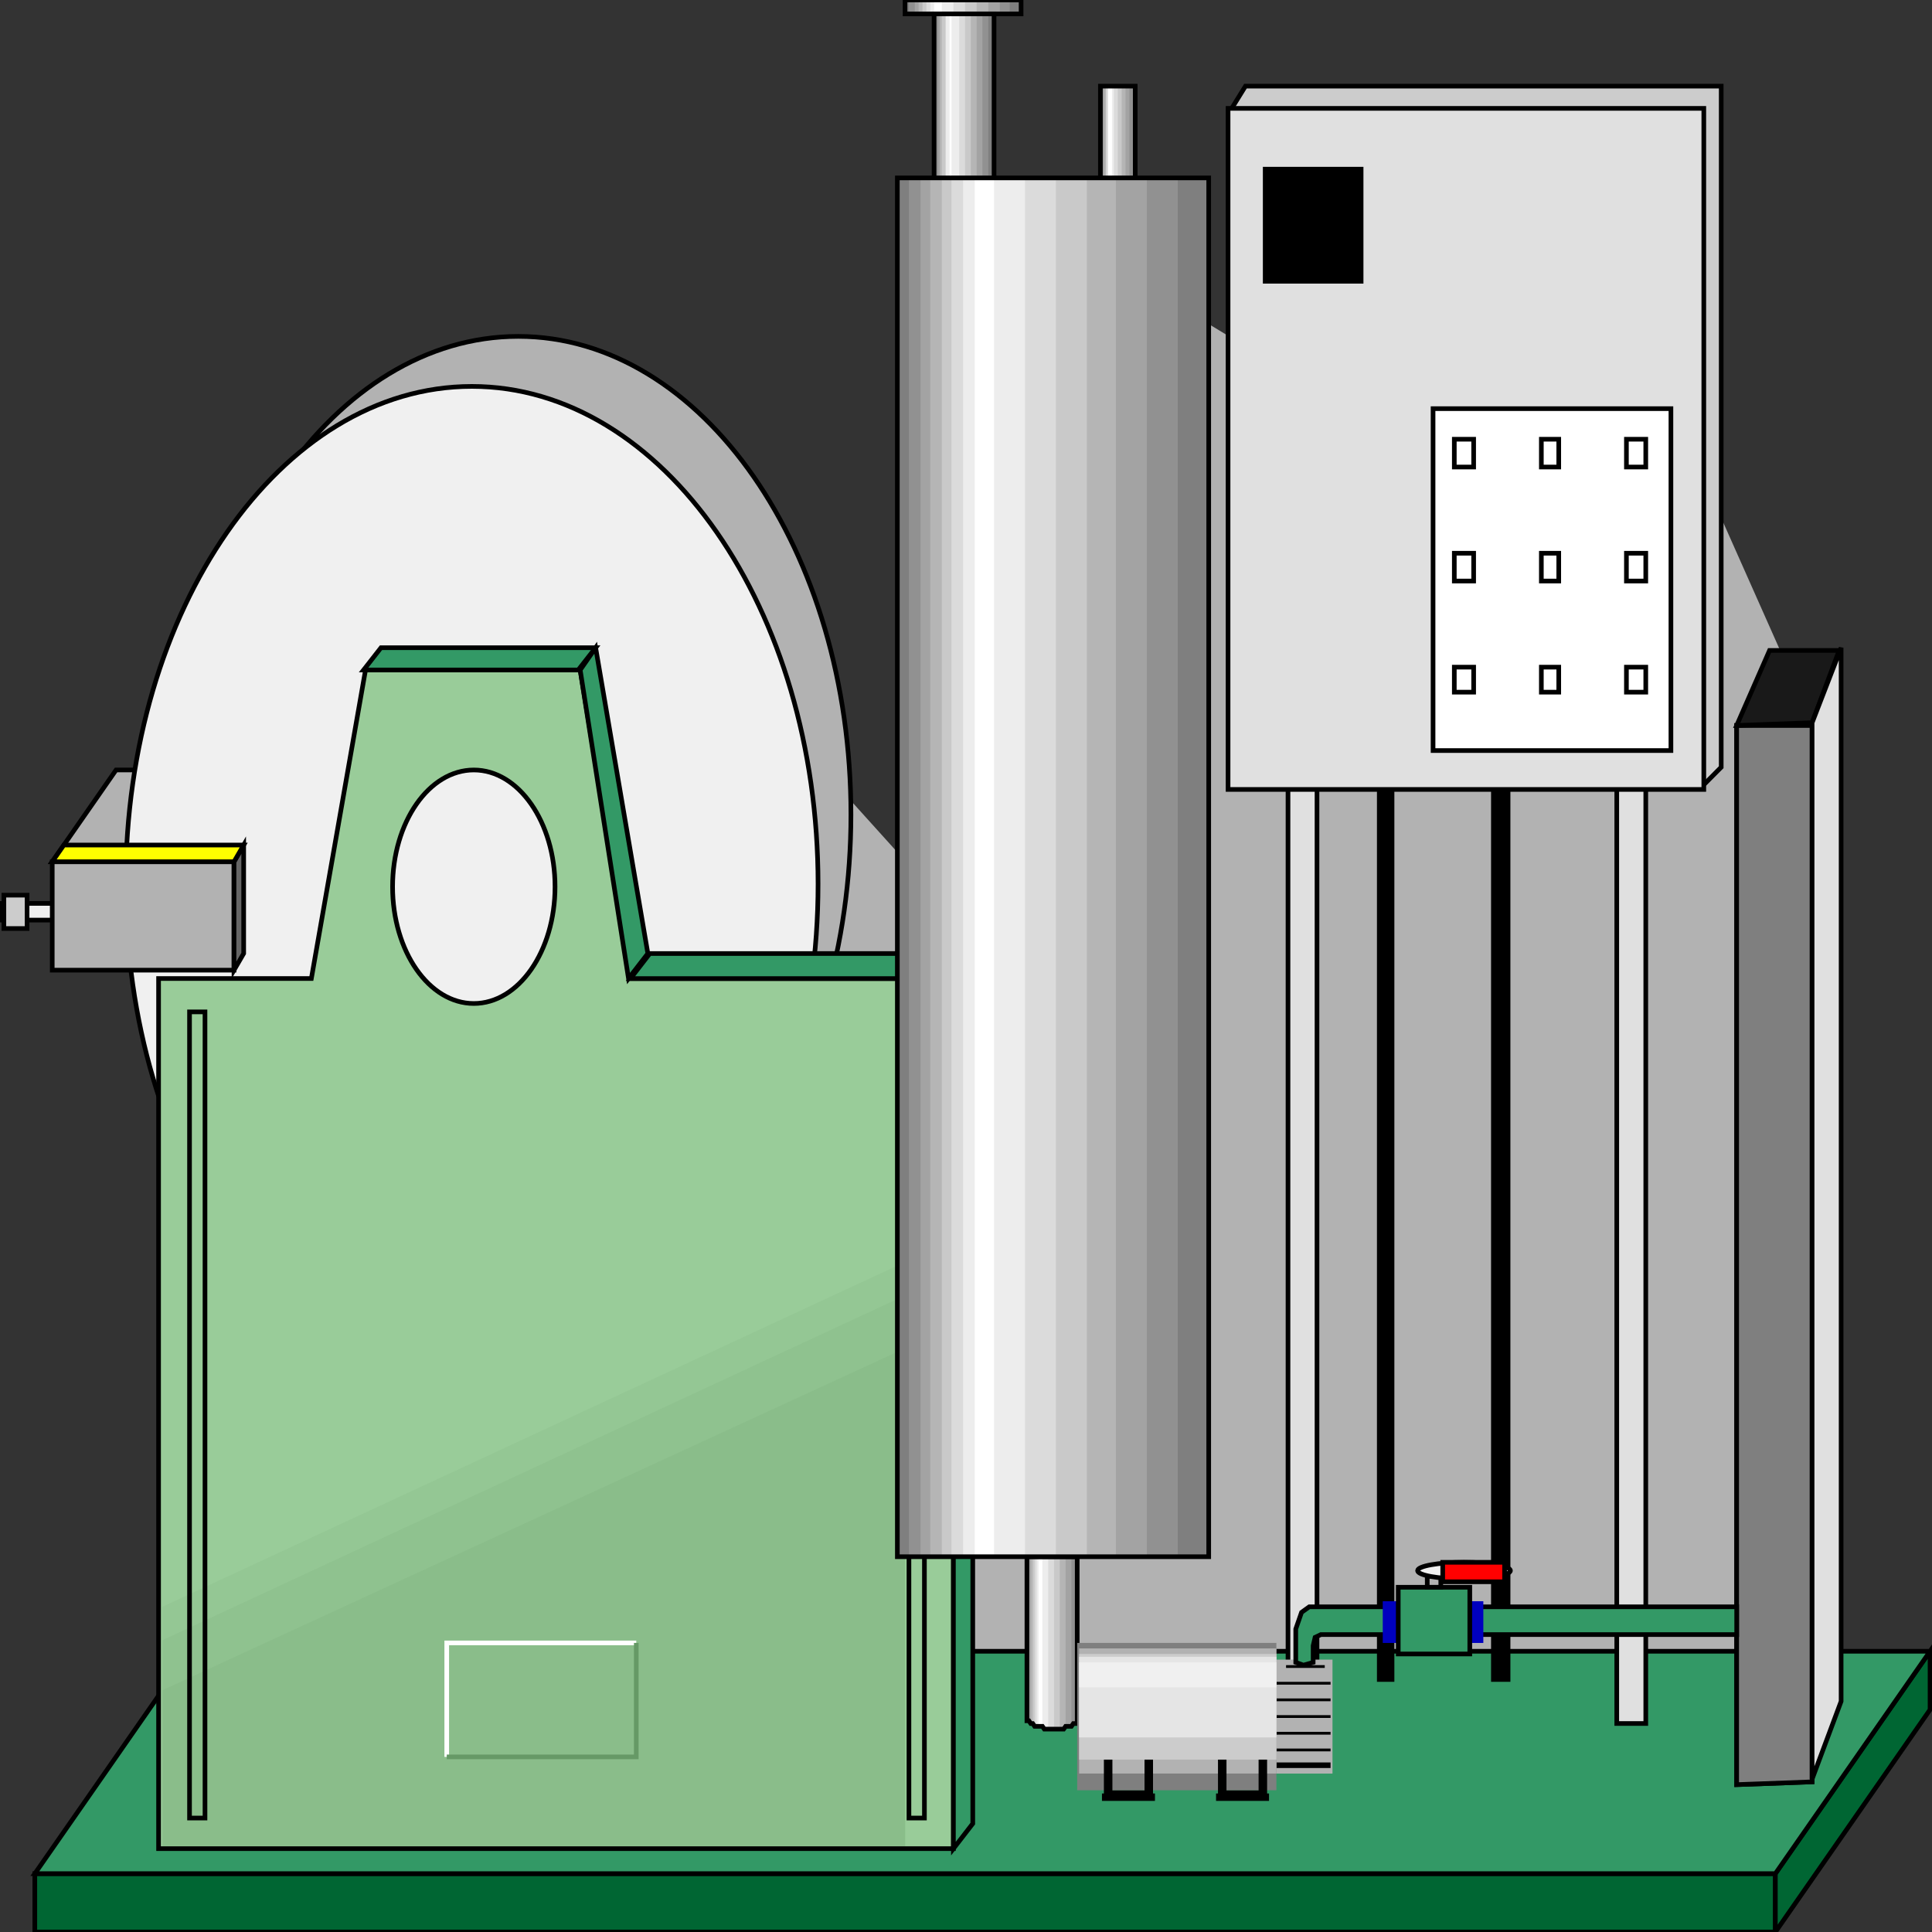 <svg width="150" height="150" viewBox="0 0 150 150" fill="none" xmlns="http://www.w3.org/2000/svg">
<rect x="0" y="0" width="150" height="150" fill="#333333" stroke="none"/>
<g clip-path="url(#clip0_2122_166086)">
<path d="M51.051 45.536L79.88 77.478L83.333 18.773L125.976 44.673L127.177 25.68L140.991 56.759L139.189 141.363H40.24L51.051 45.536Z" fill="#B2B2B2"/>
<path d="M0 70.141H7.207V71.436H0V70.141Z" fill="#F0F0F0" stroke="black" stroke-width="0.36"/>
<path d="M0.301 69.5H2.103V72.09H0.301V69.5Z" fill="#CCCCCC" stroke="black" stroke-width="0.36"/>
<path d="M4.055 66.904H18.169L22.974 59.781H9.01L4.055 66.904Z" fill="#B2B2B2" stroke="black" stroke-width="0.36"/>
<path d="M40.24 100.362C54.503 100.362 66.066 83.742 66.066 63.239C66.066 42.737 54.503 26.117 40.24 26.117C25.977 26.117 14.414 42.737 14.414 63.239C14.414 83.742 25.977 100.362 40.24 100.362Z" fill="#B2B2B2" stroke="black" stroke-width="0.36"/>
<path d="M36.637 107.266C51.48 107.266 63.514 89.97 63.514 68.633C63.514 47.297 51.48 30 36.637 30C21.793 30 9.76 47.297 9.76 68.633C9.76 89.97 21.793 107.266 36.637 107.266Z" fill="#F0F0F0" stroke="black" stroke-width="0.36"/>
<path d="M2.703 145.469H137.838V150.001H2.703V145.469Z" fill="#006633" stroke="black" stroke-width="0.36"/>
<path d="M149.85 128.203L137.838 145.469V150.002L149.85 132.735V128.203Z" fill="#006633" stroke="black" stroke-width="0.36"/>
<path d="M2.703 145.469H137.838L149.85 128.203H14.715L2.703 145.469Z" fill="#339966" stroke="black" stroke-width="0.36"/>
<path d="M83.634 133.817H83.484H83.334L83.184 134.033H83.034H82.734L82.583 134.248H82.283H82.133H81.833H81.532H81.232H81.082L80.932 134.033H80.631H80.331L80.181 133.817H80.031L79.881 133.601H79.731V133.385V120.867H83.634V133.817Z" fill="#919191"/>
<path d="M83.182 134.033H83.032H82.882H82.732L82.582 134.248H82.281H82.131H81.831H81.531H81.23H81.08L80.78 134.033H80.63H80.329L80.179 133.817H80.029L79.879 133.601V120.867H83.182V134.033Z" fill="#A3A3A3"/>
<path d="M82.732 134.033L82.432 134.248H82.281H82.131H81.831H81.531H81.231H81.08L80.78 134.033H80.63H80.33L80.179 133.817H80.029V120.867H82.732V134.033Z" fill="#B5B5B5"/>
<path d="M82.282 134.248H82.132H81.981H81.831H81.531H81.231H81.081L80.93 134.033H80.63H80.48H80.33L80.18 133.817V120.867H82.282V134.248Z" fill="#C9C9C9"/>
<path d="M81.832 134.248H81.531H81.231H81.081L80.931 134.033H80.781H80.63H80.33V120.867H81.832V134.248Z" fill="#DBDBDB"/>
<path d="M81.381 134.248H81.231H81.081H80.931L80.781 134.033H80.631H80.481V120.867H81.381V134.248Z" fill="#EDEDED"/>
<path d="M80.931 134.033H80.781H80.631V120.867H80.931V134.033Z" fill="white"/>
<path d="M83.634 133.817H83.484H83.334L83.184 134.033H83.034H82.734L82.583 134.248H82.283H82.133H81.833H81.532H81.232H81.082L80.932 134.033H80.631H80.331L80.181 133.817H80.031L79.881 133.601H79.731V133.385V120.867H83.634V133.817Z" stroke="black" stroke-width="0.36"/>
<path d="M48.949 75.972L45.045 52.016H28.379L24.174 75.972H12.312V143.526H74.024V75.972H48.949Z" fill="#99CC99" stroke="black" stroke-width="0.36"/>
<path d="M12.613 124.747L70.271 97.984V143.308H12.613V124.747Z" fill="#94C794"/>
<path d="M12.613 127.341L70.271 100.578V143.312H12.613V127.341Z" fill="#8FC28F"/>
<path d="M12.613 131.226L70.271 104.68V143.313H12.613V131.226Z" fill="#8ABD8A"/>
<path d="M74.023 75.974L75.525 74.031V141.585L74.023 143.528V75.974Z" fill="#339966" stroke="black" stroke-width="0.36"/>
<path d="M73.874 75.974L75.376 74.031H50.451L48.949 75.974H73.874Z" fill="#339966" stroke="black" stroke-width="0.36"/>
<path d="M50.3 74.03L48.799 75.972L45.045 52.016L46.246 50.289L50.3 74.03Z" fill="#339966" stroke="black" stroke-width="0.36"/>
<path d="M44.895 52.016H28.229L29.58 50.289H46.246L44.895 52.016Z" fill="#339966" stroke="black" stroke-width="0.36"/>
<path d="M70.57 78.562H71.772V141.152H70.57V78.562Z" stroke="black" stroke-width="0.36"/>
<path d="M14.715 78.562H15.916V141.152H14.715V78.562Z" stroke="black" stroke-width="0.36"/>
<path d="M36.787 77.911C40.27 77.911 43.093 73.852 43.093 68.846C43.093 63.84 40.27 59.781 36.787 59.781C33.304 59.781 30.48 63.84 30.48 68.846C30.48 73.852 33.304 77.911 36.787 77.911Z" fill="#F0F0F0" stroke="black" stroke-width="0.36"/>
<path d="M125.525 61.078H127.778V133.812H125.525V61.078Z" fill="#E0E0E0" stroke="black" stroke-width="0.36"/>
<path d="M106.906 61.078H108.258V130.575H106.906V61.078Z" fill="black"/>
<path d="M115.766 61.078H117.267V130.575H115.766V61.078Z" fill="black"/>
<path d="M100 61.078H102.252V133.812H100V61.078Z" fill="#E0E0E0" stroke="black" stroke-width="0.36"/>
<path d="M96.697 6.688H133.634V59.565L132.133 61.076L95.496 8.63L96.697 6.688Z" fill="#CCCCCC" stroke="black" stroke-width="0.36"/>
<path d="M95.346 8.414H132.283V61.292H95.346V8.414Z" fill="#E0E0E0" stroke="black" stroke-width="0.36"/>
<path d="M111.262 31.727H129.73V58.273H111.262V31.727Z" fill="white" stroke="black" stroke-width="0.36"/>
<path d="M105.857 12.953H98.049V22.018H105.857V12.953Z" fill="black"/>
<path d="M126.275 51.797H127.777V53.739H126.275V51.797Z" stroke="black" stroke-width="0.36"/>
<path d="M126.275 42.953H127.777V45.111H126.275V42.953Z" stroke="black" stroke-width="0.36"/>
<path d="M126.275 34.102H127.777V36.26H126.275V34.102Z" stroke="black" stroke-width="0.36"/>
<path d="M119.67 51.797H121.021V53.739H119.67V51.797Z" stroke="black" stroke-width="0.36"/>
<path d="M119.67 42.953H121.021V45.111H119.67V42.953Z" stroke="black" stroke-width="0.36"/>
<path d="M119.67 34.102H121.021V36.26H119.67V34.102Z" stroke="black" stroke-width="0.36"/>
<path d="M112.912 51.797H114.414V53.739H112.912V51.797Z" stroke="black" stroke-width="0.36"/>
<path d="M112.912 42.953H114.414V45.111H112.912V42.953Z" stroke="black" stroke-width="0.36"/>
<path d="M112.912 34.102H114.414V36.26H112.912V34.102Z" stroke="black" stroke-width="0.36"/>
<path d="M72.523 15.107H77.178V1.078H72.523V15.107Z" fill="#7F7F7F"/>
<path d="M70.269 0H79.278V1.079H70.269V0Z" fill="#7F7F7F"/>
<path d="M85.436 15.105H88.138V6.688H85.436V15.105Z" fill="#7F7F7F"/>
<path d="M72.672 15.107H76.726V1.078H72.672V15.107Z" fill="#919191"/>
<path d="M70.57 0H78.378V1.079H70.57V0Z" fill="#919191"/>
<path d="M72.672 15.107H76.726V1.078H72.672V15.107Z" fill="#919191"/>
<path d="M70.57 0H78.378V1.079H70.57V0Z" fill="#919191"/>
<path d="M85.586 15.105H87.988V6.688H85.586V15.105Z" fill="#919191"/>
<path d="M72.822 15.107H76.276V1.078H72.822V15.107Z" fill="#A3A3A3"/>
<path d="M71.022 0H77.628V1.079H71.022V0Z" fill="#A3A3A3"/>
<path d="M85.586 15.105H87.688V6.688H85.586V15.105Z" fill="#A3A3A3"/>
<path d="M72.973 15.107H75.826V1.078H72.973V15.107Z" fill="#B5B5B5"/>
<path d="M71.322 0H76.728V1.079H71.322V0Z" fill="#B5B5B5"/>
<path d="M85.736 15.105H87.388V6.688H85.736V15.105Z" fill="#B5B5B5"/>
<path d="M73.123 15.107H75.375V1.078H73.123V15.107Z" fill="#C9C9C9"/>
<path d="M71.621 0H75.825V1.079H71.621V0Z" fill="#C9C9C9"/>
<path d="M85.887 15.105H87.088V6.688H85.887V15.105Z" fill="#C9C9C9"/>
<path d="M73.424 15.107H74.925V1.078H73.424V15.107Z" fill="#DBDBDB"/>
<path d="M71.922 0H74.925V1.079H71.922V0Z" fill="#DBDBDB"/>
<path d="M85.887 15.105H86.788V6.688H85.887V15.105Z" fill="#DBDBDB"/>
<path d="M73.424 15.107H74.475V1.078H73.424V15.107Z" fill="#EDEDED"/>
<path d="M72.223 0H74.025V1.079H72.223V0Z" fill="#EDEDED"/>
<path d="M86.035 15.105H86.486V6.688H86.035V15.105Z" fill="#EDEDED"/>
<path d="M73.725 15.107H73.875V1.078H73.725V15.107Z" fill="white"/>
<path d="M72.523 0H73.124V1.079H72.523V0Z" fill="white"/>
<path d="M86.035 15.105H86.335V6.688H86.035V15.105Z" fill="white"/>
<path d="M72.523 15.107H77.178V1.078H72.523V15.107Z" stroke="black" stroke-width="0.36"/>
<path d="M70.269 0H79.278V1.079H70.269V0Z" stroke="black" stroke-width="0.36"/>
<path d="M85.436 15.105H88.138V6.688H85.436V15.105Z" stroke="black" stroke-width="0.36"/>
<path d="M69.67 13.812H93.844V120.863H69.67V13.812Z" fill="#7F7F7F"/>
<path d="M70.57 13.812H91.441V120.863H70.57V13.812Z" fill="#919191"/>
<path d="M71.471 13.812H89.038V120.863H71.471V13.812Z" fill="#A3A3A3"/>
<path d="M72.223 13.812H86.637V120.863H72.223V13.812Z" fill="#B5B5B5"/>
<path d="M73.123 13.812H84.384V120.863H73.123V13.812Z" fill="#C9C9C9"/>
<path d="M73.873 13.812H81.981V120.863H73.873V13.812Z" fill="#DBDBDB"/>
<path d="M74.775 13.812H79.58V120.863H74.775V13.812Z" fill="#EDEDED"/>
<path d="M75.676 13.812H77.177V120.863H75.676V13.812Z" fill="white"/>
<path d="M69.67 13.812H93.844V120.863H69.67V13.812Z" stroke="black" stroke-width="0.36"/>
<path d="M4.055 66.906H18.169V75.323H4.055V66.906Z" fill="#B2B2B2" stroke="black" stroke-width="0.36"/>
<path d="M18.919 65.609L18.168 66.904V75.322L18.919 74.027V65.609Z" fill="#666666" stroke="black" stroke-width="0.36"/>
<path d="M4.055 66.904H18.169L18.92 65.609H4.956L4.055 66.904Z" fill="#FFFF00" stroke="black" stroke-width="0.36"/>
<path d="M134.834 56.328H140.69V138.343L134.834 138.558V56.328Z" fill="#191919" stroke="black" stroke-width="0.36"/>
<path d="M134.834 56.328H140.69V138.343L134.834 138.558V56.328Z" fill="#7F7F7F" stroke="black" stroke-width="0.36"/>
<path d="M134.834 56.327L140.69 56.111L142.792 50.5H137.387L134.834 56.327Z" fill="#191919" stroke="black" stroke-width="0.36"/>
<path d="M142.944 50.289L140.691 56.116V138.131L142.944 132.088V50.289Z" fill="#E0E0E0" stroke="black" stroke-width="0.36"/>
<path d="M98.949 128.852H103.454V137.7H98.949V128.852Z" fill="#B2B2B2"/>
<path d="M99.1 136.836H103.304V137.268H99.1V136.836Z" fill="black"/>
<path d="M99.1 135.758H103.304V135.974H99.1V135.758Z" fill="black"/>
<path d="M99.1 134.461H103.304V134.677H99.1V134.461Z" fill="black"/>
<path d="M99.1 133.164H103.304V133.38H99.1V133.164Z" fill="black"/>
<path d="M99.1 131.867H103.304V132.083H99.1V131.867Z" fill="black"/>
<path d="M99.1 130.578H103.304V130.794H99.1V130.578Z" fill="black"/>
<path d="M99.85 129.281H102.853V129.497H99.85V129.281Z" fill="black"/>
<path d="M86.186 138.992H89.038V139.424H86.186V138.992Z" fill="black"/>
<path d="M95.045 138.992H97.898V139.424H95.045V138.992Z" fill="black"/>
<path d="M83.633 127.555H99.098V138.994H83.633V127.555Z" fill="#7F7F7F"/>
<path d="M83.783 127.984H99.099V137.697H83.783V127.984Z" fill="#B2B2B2"/>
<path d="M94.744 136.188H95.044V139.425H97.897V136.188H98.197V139.425H98.347V139.641H94.594V139.425H94.744V136.188Z" fill="#7F7F7F" stroke="black" stroke-width="0.36"/>
<path d="M85.886 136.188H86.187V139.425H89.04V136.188H89.34V139.425H89.49V139.641H85.736V139.425H85.886V136.188Z" fill="#7F7F7F" stroke="black" stroke-width="0.36"/>
<path d="M83.783 128.414H99.099V136.616H83.783V128.414Z" fill="#CCCCCC"/>
<path d="M83.783 128.633H99.099V134.892H83.783V128.633Z" fill="#E5E5E5"/>
<path d="M83.783 129.062H99.099V131.005H83.783V129.062Z" fill="#F0F0F0"/>
<path d="M101.653 124.75L101.052 125.182L100.602 126.477V129.067L101.202 129.282L101.953 129.067V127.772L102.103 127.124L102.554 126.908H134.836V124.75H101.653Z" fill="#339966" stroke="black" stroke-width="0.36"/>
<path d="M107.357 124.32H115.165V127.558H107.357V124.32Z" fill="#0000BF"/>
<path d="M108.559 123.234H114.114V128.414H108.559V123.234Z" fill="#339966"/>
<path d="M110.811 123.238H111.862V122.375H110.811V123.238Z" fill="#B2B2B2" stroke="black" stroke-width="0.36"/>
<path d="M113.664 122.592C115.654 122.592 117.268 122.302 117.268 121.944C117.268 121.587 115.654 121.297 113.664 121.297C111.674 121.297 110.061 121.587 110.061 121.944C110.061 122.302 111.674 122.592 113.664 122.592Z" fill="#F0F0F0" stroke="black" stroke-width="0.36"/>
<path d="M112.012 121.297H116.817V122.808H112.012V121.297Z" fill="#FF0000" stroke="black" stroke-width="0.36"/>
<path d="M108.559 123.234H114.114V128.414H108.559V123.234Z" stroke="black" stroke-width="0.36"/>
<path d="M34.685 136.404V127.555H49.4" stroke="white" stroke-width="0.36"/>
<path d="M34.685 136.404H49.4V127.555" stroke="#669966" stroke-width="0.36"/>
</g>
<defs>
<clipPath id="clip0_2122_166086">
<rect width="150" height="150" fill="white"/>
</clipPath>
</defs>
</svg>
